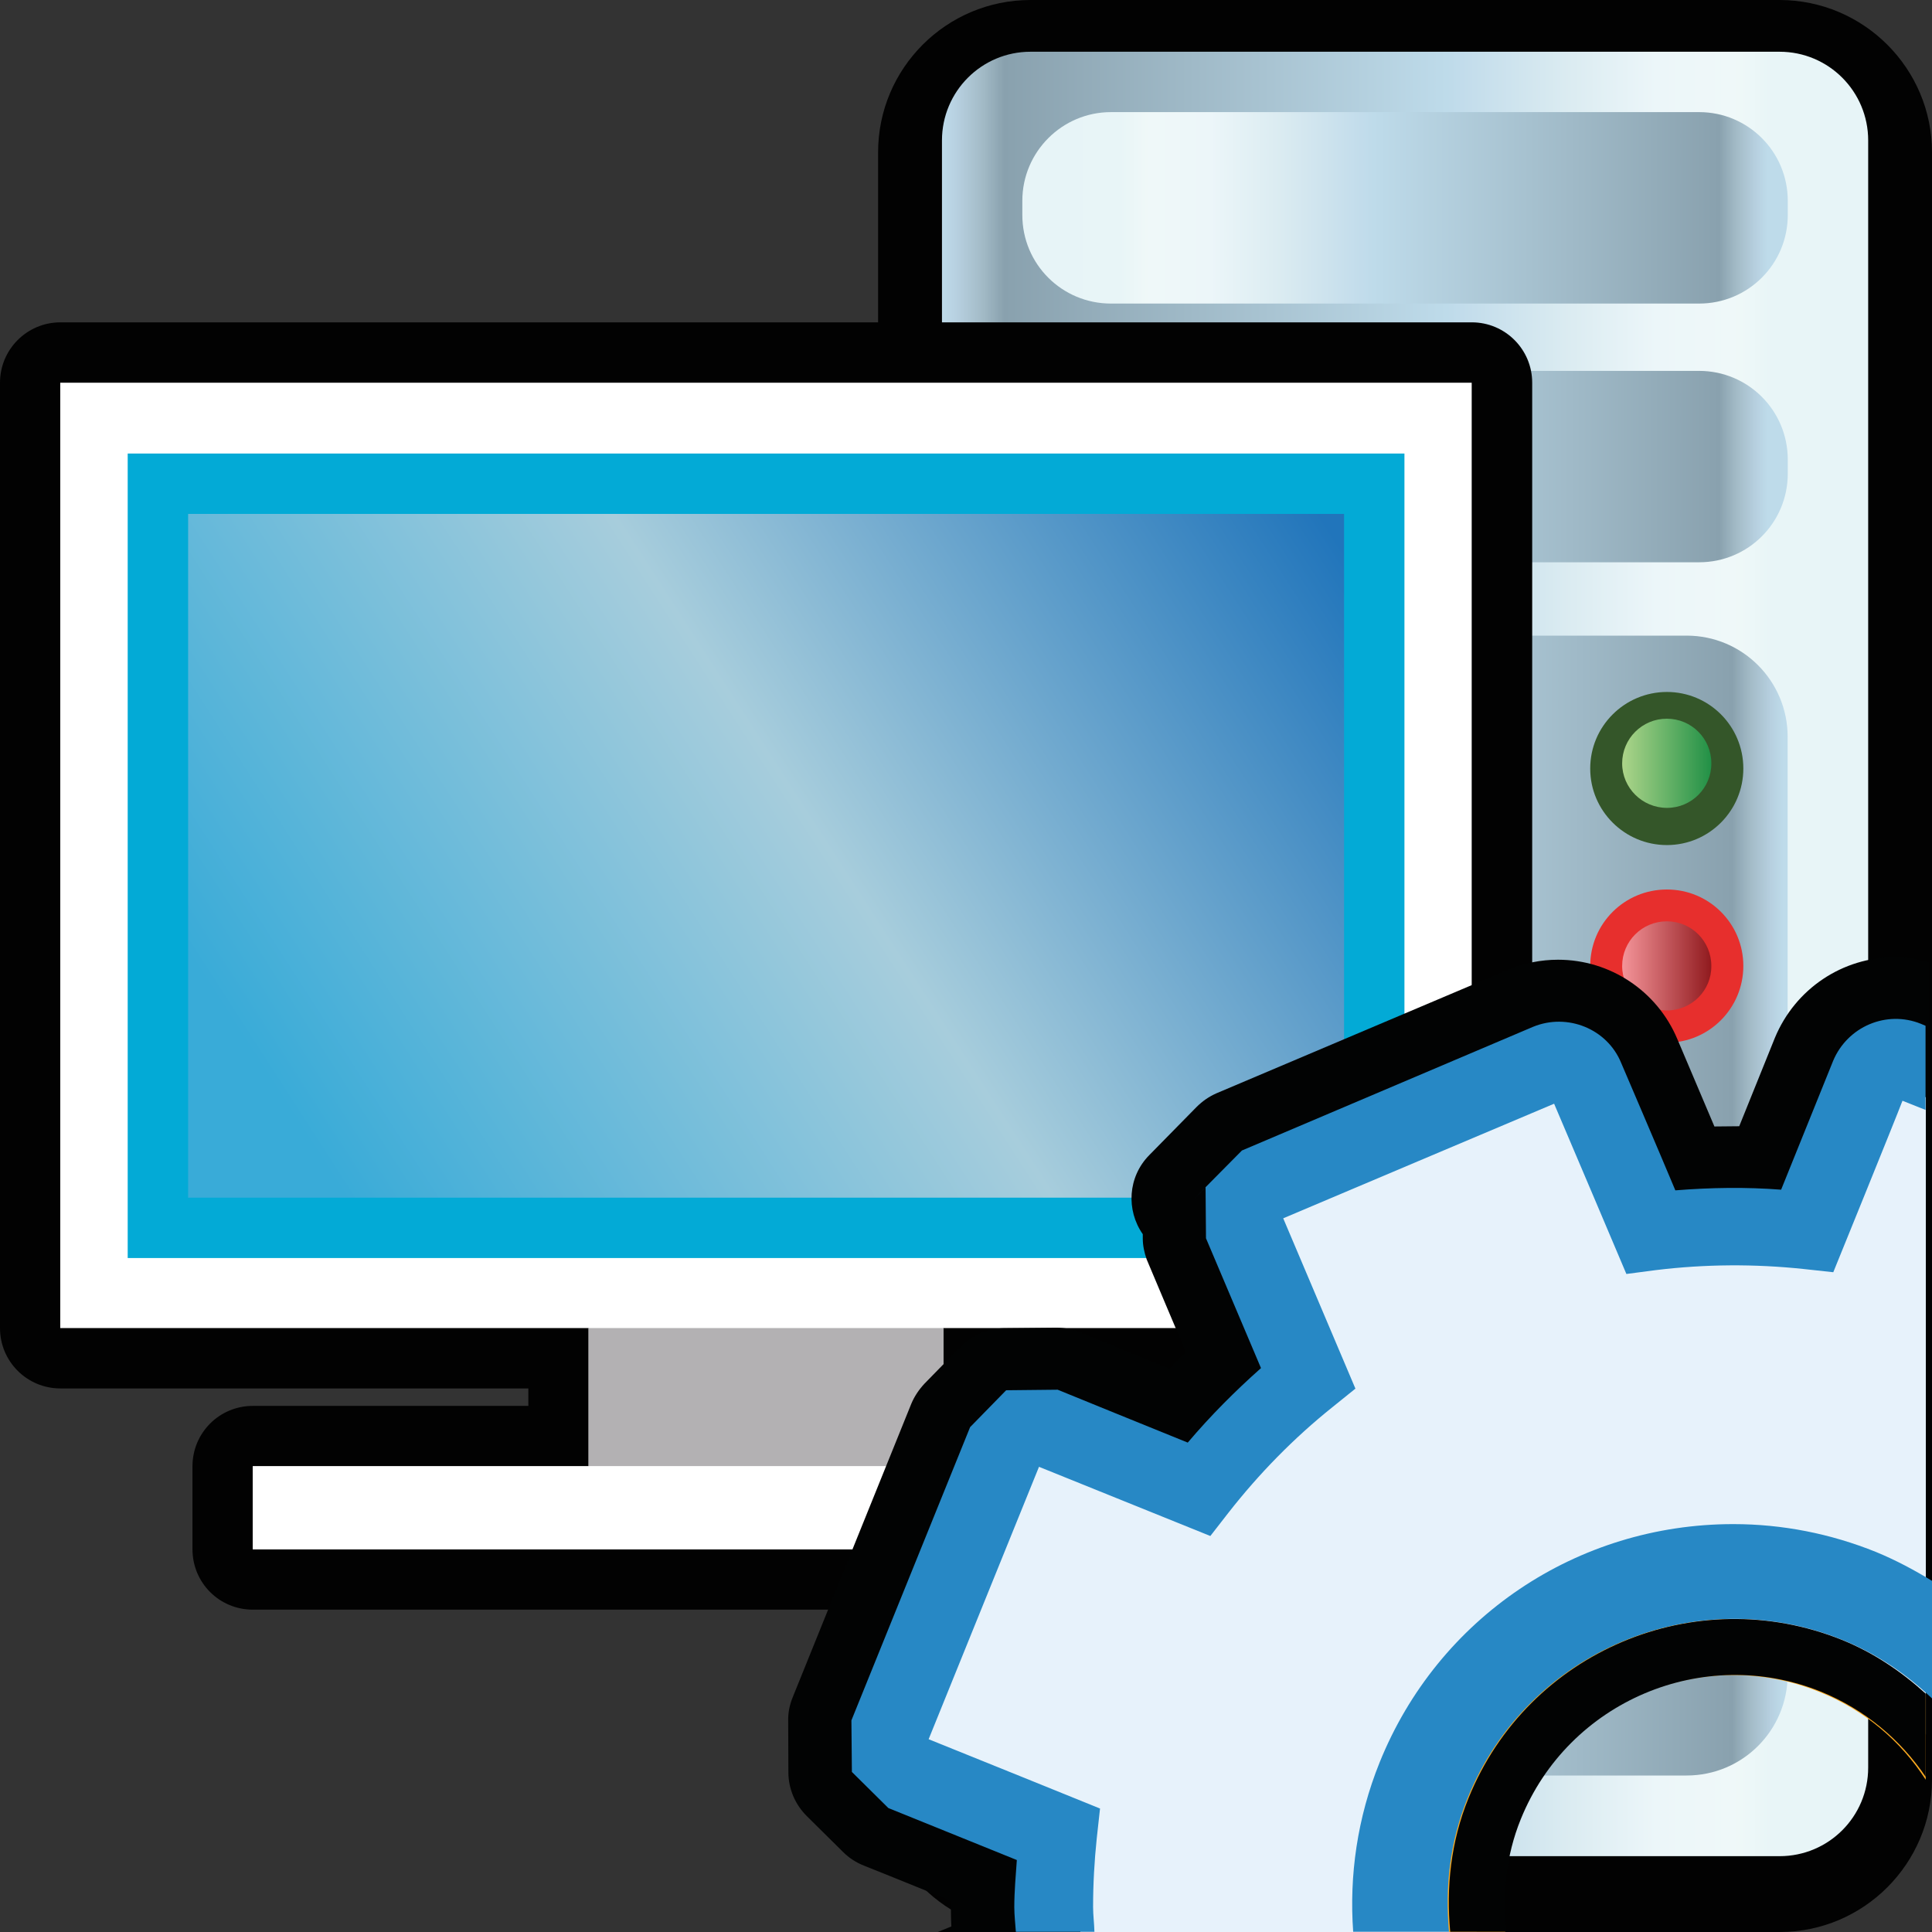 <?xml version="1.0" encoding="UTF-8" standalone="no"?>
<!-- Generator: Adobe Illustrator 14.0.0, SVG Export Plug-In . SVG Version: 6.00 Build 43363)  -->

<svg
   xmlns:dc="http://purl.org/dc/elements/1.1/"
   xmlns:cc="http://creativecommons.org/ns#"
   xmlns:rdf="http://www.w3.org/1999/02/22-rdf-syntax-ns#"
   xmlns:svg="http://www.w3.org/2000/svg"
   xmlns="http://www.w3.org/2000/svg"
   xmlns:sodipodi="http://sodipodi.sourceforge.net/DTD/sodipodi-0.dtd"
   xmlns:inkscape="http://www.inkscape.org/namespaces/inkscape"
   version="1.1"
   id="Layer_1"
   x="0px"
   y="0px"
   width="32px"
   height="32px"
   viewBox="0 0 32 32"
   enable-background="new 0 0 32 32"
   xml:space="preserve"
   sodipodi:docname="WebServerParameters.svg"
   inkscape:version="0.92.1 r15371"><rect x="0" y="0" width="32" height="32" fill="#333333" stroke="none"/><defs
     id="defs165" /><sodipodi:namedview
     pagecolor="#ffffff"
     bordercolor="#666666"
     borderopacity="1"
     objecttolerance="10"
     gridtolerance="10"
     guidetolerance="10"
     inkscape:pageopacity="0"
     inkscape:pageshadow="2"
     inkscape:window-width="1920"
     inkscape:window-height="1017"
     id="namedview163"
     showgrid="false"
     inkscape:zoom="7.375"
     inkscape:cx="16"
     inkscape:cy="16"
     inkscape:window-x="-8"
     inkscape:window-y="-8"
     inkscape:window-maximized="1"
     inkscape:current-layer="Layer_1" /><g
     id="g123"><g
       id="g121"><path
         id="path4760_4_"
         fill="#020202"
         d="M17.068,32c-1.392,0-2.524-1.133-2.524-2.526V2.522c0-1.39,1.13-2.522,2.524-2.522    h12.408C30.868,0.001,32,1.133,32,2.522v26.954C32,30.867,30.869,32,29.477,32H17.068L17.068,32z" /><linearGradient
         id="rect24553_1_"
         gradientUnits="userSpaceOnUse"
         x1="855.303"
         y1="-1437.999"
         x2="870.644"
         y2="-1437.999"
         gradientTransform="matrix(1 0 0 -1 -839.7 -1422.199)"><stop
           offset="0"
           style="stop-color:#BEDBEA"
           id="stop3" /><stop
           offset="0.016"
           style="stop-color:#B7D0E0"
           id="stop5" /><stop
           offset="0.043"
           style="stop-color:#A3BBC7"
           id="stop7" /><stop
           offset="0.067"
           style="stop-color:#89A1AE"
           id="stop9" /><stop
           offset="0.545"
           style="stop-color:#BEDBEA"
           id="stop11" /><stop
           offset="0.561"
           style="stop-color:#C2DCEB"
           id="stop13" /><stop
           offset="0.671"
           style="stop-color:#DAEBF1"
           id="stop15" /><stop
           offset="0.771"
           style="stop-color:#ECF6F9"
           id="stop17" /><stop
           offset="0.855"
           style="stop-color:#EFF8F9"
           id="stop19" /><stop
           offset="0.859"
           style="stop-color:#EFF8F8"
           id="stop21" /><stop
           offset="0.896"
           style="stop-color:#E8F5F7"
           id="stop23" /><stop
           offset="1"
           style="stop-color:#E7F4F7"
           id="stop25" /></linearGradient><path
         id="rect24553_5_"
         fill="url(#rect24553_1_)"
         d="M17.068,0.857h12.408c0.811,0,1.467,0.657,1.467,1.469v26.95    c0,0.813-0.656,1.468-1.467,1.468H17.068c-0.813,0-1.466-0.655-1.466-1.468V2.325C15.602,1.515,16.258,0.857,17.068,0.857z" /><linearGradient
         id="rect24579_1_"
         gradientUnits="userSpaceOnUse"
         x1="871.699"
         y1="1922.327"
         x2="858.999"
         y2="1922.327"
         gradientTransform="matrix(1 0 0 1 -842.16 -1902.359)"><stop
           offset="0"
           style="stop-color:#BEDBEA"
           id="stop29" /><stop
           offset="0.016"
           style="stop-color:#B7D0E0"
           id="stop31" /><stop
           offset="0.043"
           style="stop-color:#A3BBC7"
           id="stop33" /><stop
           offset="0.067"
           style="stop-color:#89A1AE"
           id="stop35" /><stop
           offset="0.545"
           style="stop-color:#BEDBEA"
           id="stop37" /><stop
           offset="0.561"
           style="stop-color:#C2DCEB"
           id="stop39" /><stop
           offset="0.671"
           style="stop-color:#DAEBF1"
           id="stop41" /><stop
           offset="0.771"
           style="stop-color:#ECF6F9"
           id="stop43" /><stop
           offset="0.855"
           style="stop-color:#EFF8F9"
           id="stop45" /><stop
           offset="0.859"
           style="stop-color:#EFF8F8"
           id="stop47" /><stop
           offset="0.896"
           style="stop-color:#E8F5F7"
           id="stop49" /><stop
           offset="1"
           style="stop-color:#E7F4F7"
           id="stop51" /></linearGradient><path
         id="rect24579_5_"
         fill="url(#rect24579_1_)"
         d="M18.611,10.528h9.324c0.926,0,1.674,0.75,1.674,1.676v15.53    c0,0.926-0.748,1.674-1.674,1.674h-9.324c-0.928,0-1.678-0.748-1.678-1.674v-15.53C16.934,11.278,17.684,10.528,18.611,10.528z" /><linearGradient
         id="rect24583_1_"
         gradientUnits="userSpaceOnUse"
         x1="871.436"
         y1="1905.802"
         x2="859.464"
         y2="1905.802"
         gradientTransform="matrix(1 0 0 1 -842.16 -1902.359)"><stop
           offset="0"
           style="stop-color:#BEDBEA"
           id="stop55" /><stop
           offset="0.016"
           style="stop-color:#B7D0E0"
           id="stop57" /><stop
           offset="0.043"
           style="stop-color:#A3BBC7"
           id="stop59" /><stop
           offset="0.067"
           style="stop-color:#89A1AE"
           id="stop61" /><stop
           offset="0.545"
           style="stop-color:#BEDBEA"
           id="stop63" /><stop
           offset="0.561"
           style="stop-color:#C2DCEB"
           id="stop65" /><stop
           offset="0.671"
           style="stop-color:#DAEBF1"
           id="stop67" /><stop
           offset="0.771"
           style="stop-color:#ECF6F9"
           id="stop69" /><stop
           offset="0.855"
           style="stop-color:#EFF8F9"
           id="stop71" /><stop
           offset="0.859"
           style="stop-color:#EFF8F8"
           id="stop73" /><stop
           offset="0.896"
           style="stop-color:#E8F5F7"
           id="stop75" /><stop
           offset="1"
           style="stop-color:#E7F4F7"
           id="stop77" /></linearGradient><path
         id="rect24583_5_"
         fill="url(#rect24583_1_)"
         d="M18.401,1.857h9.741c0.813,0,1.469,0.657,1.469,1.468v0.236    c0,0.812-0.656,1.467-1.469,1.467h-9.741c-0.813,0-1.468-0.655-1.468-1.467V3.324C16.934,2.515,17.592,1.857,18.401,1.857z" /><linearGradient
         id="rect24585_1_"
         gradientUnits="userSpaceOnUse"
         x1="871.436"
         y1="1910.087"
         x2="859.464"
         y2="1910.087"
         gradientTransform="matrix(1 0 0 1 -842.16 -1902.359)"><stop
           offset="0"
           style="stop-color:#BEDBEA"
           id="stop81" /><stop
           offset="0.016"
           style="stop-color:#B7D0E0"
           id="stop83" /><stop
           offset="0.043"
           style="stop-color:#A3BBC7"
           id="stop85" /><stop
           offset="0.067"
           style="stop-color:#89A1AE"
           id="stop87" /><stop
           offset="0.545"
           style="stop-color:#BEDBEA"
           id="stop89" /><stop
           offset="0.561"
           style="stop-color:#C2DCEB"
           id="stop91" /><stop
           offset="0.671"
           style="stop-color:#DAEBF1"
           id="stop93" /><stop
           offset="0.771"
           style="stop-color:#ECF6F9"
           id="stop95" /><stop
           offset="0.855"
           style="stop-color:#EFF8F9"
           id="stop97" /><stop
           offset="0.859"
           style="stop-color:#EFF8F8"
           id="stop99" /><stop
           offset="0.896"
           style="stop-color:#E8F5F7"
           id="stop101" /><stop
           offset="1"
           style="stop-color:#E7F4F7"
           id="stop103" /></linearGradient><path
         id="rect24585_5_"
         fill="url(#rect24585_1_)"
         d="M18.401,6.143h9.741c0.813,0,1.469,0.656,1.469,1.469v0.233    c0,0.813-0.656,1.468-1.469,1.468h-9.741c-0.813,0-1.468-0.655-1.468-1.468V7.61C16.934,6.8,17.592,6.143,18.401,6.143z" /><path
         id="path24587_5_"
         fill="#345629"
         d="M28.875,12.729c0,0.698-0.566,1.268-1.266,1.268c-0.7,0-1.27-0.567-1.27-1.266v-0.002    c0-0.699,0.567-1.266,1.269-1.268C28.309,11.461,28.875,12.028,28.875,12.729L28.875,12.729z" /><path
         id="path24589_4_"
         fill="#E72F2D"
         d="M28.875,15.999c0,0.7-0.566,1.271-1.266,1.271c-0.7,0-1.27-0.57-1.27-1.269v-0.001    c0-0.701,0.567-1.267,1.269-1.267C28.309,14.732,28.875,15.298,28.875,15.999L28.875,15.999z" /><linearGradient
         id="path4874_1_"
         gradientUnits="userSpaceOnUse"
         x1="869.028"
         y1="1918.357"
         x2="870.506"
         y2="1918.357"
         gradientTransform="matrix(1 0 0 1 -842.16 -1902.359)"><stop
           offset="0"
           style="stop-color:#F49499"
           id="stop109" /><stop
           offset="1"
           style="stop-color:#901A1E"
           id="stop111" /></linearGradient><path
         id="path4874_4_"
         fill="url(#path4874_1_)"
         d="M27.611,16.736c-0.41,0-0.743-0.331-0.743-0.736c0-0.412,0.332-0.74,0.74-0.74    c0.409,0,0.737,0.33,0.737,0.739C28.349,16.406,28.018,16.736,27.611,16.736L27.611,16.736L27.611,16.736z" /><linearGradient
         id="path4882_1_"
         gradientUnits="userSpaceOnUse"
         x1="869.028"
         y1="1915.002"
         x2="870.506"
         y2="1915.002"
         gradientTransform="matrix(1 0 0 1 -842.16 -1902.359)"><stop
           offset="0"
           style="stop-color:#ADD58A"
           id="stop115" /><stop
           offset="1"
           style="stop-color:#219046"
           id="stop117" /></linearGradient><path
         id="path4882_4_"
         fill="url(#path4882_1_)"
         d="M27.611,13.381c-0.41,0-0.743-0.331-0.743-0.737c0-0.411,0.332-0.74,0.74-0.74    c0.409,0,0.737,0.33,0.737,0.737C28.349,13.049,28.018,13.381,27.611,13.381L27.611,13.381L27.611,13.381z" /></g></g><g
     id="g139"><path
       id="path4588_4_"
       fill="#020202"
       d="M4.188,26.661c-0.555,0-1-0.445-1-1v-1.375c0-0.553,0.445-1,1-1h4.563v-0.289H1   c-0.553,0-1-0.447-1-1V6.339c0-0.551,0.447-1,1-1h23.378c0.553,0,1,0.449,1,1v15.658c0,0.553-0.447,1-1,1h-7.751v0.289h4.563   c0.553,0,1,0.447,1,1v1.375c0,0.555-0.447,1-1,1H4.188z" /><path
       id="rect24612_5_"
       fill="#FFFFFF"
       d="M0.998,6.339v15.658h8.751v2.289H4.186v1.375h17.003v-1.375h-5.565v-2.289h8.752V6.339   H0.998z" /><rect
       id="rect4591_4_"
       x="9.749"
       y="21.997"
       fill="#B3B1B3"
       width="5.877"
       height="2.289" /><rect
       id="rect4593_4_"
       x="4.188"
       y="24.286"
       fill="#FFFFFF"
       width="17"
       height="1.375" /><rect
       id="rect24614_5_"
       x="2.115"
       y="7.512"
       fill="#03AAD6"
       width="21.147"
       height="13.325" /><linearGradient
       id="SVGID_1_"
       gradientUnits="userSpaceOnUse"
       x1="2.725"
       y1="-107.849"
       x2="19.291"
       y2="-97.176"
       gradientTransform="matrix(1 0 0 -1 2.46 -88.84)"><stop
         offset="0"
         style="stop-color:#39ABD8"
         id="stop130" /><stop
         offset="0.5"
         style="stop-color:#A7CDDC"
         id="stop132" /><stop
         offset="1"
         style="stop-color:#2175BB"
         id="stop134" /></linearGradient><rect
       x="3.116"
       y="8.512"
       fill="url(#SVGID_1_)"
       width="19.146"
       height="11.325"
       id="rect137" /></g><g
     id="g160"><path
       fill="#020303"
       d="M19.127,31.998c-0.005-0.137-0.024-0.275-0.024-0.41c0-0.346,0.021-0.691,0.057-1.029l0.052-0.492   c0.051-0.455-0.207-0.893-0.634-1.061c0,0-1.06-0.428-1.889-0.764c0.247-0.613,1.061-2.611,1.061-2.611   c0.837,0.334,1.889,0.76,1.889,0.76c0.124,0.051,0.255,0.076,0.386,0.076c0.311,0,0.613-0.143,0.811-0.398l0.295-0.385   c0.457-0.578,0.979-1.115,1.556-1.574l0.382-0.307c0.356-0.283,0.481-0.775,0.302-1.197l-0.794-1.881   c0.764-0.322,1.83-0.773,2.598-1.1l0.795,1.881c0.162,0.381,0.534,0.625,0.942,0.625c0.044,0,0.088-0.004,0.135-0.01l0.474-0.063   c0.39-0.048,0.789-0.072,1.178-0.072c0.354,0,0.692,0.02,1.043,0.057l0.488,0.056c0.04,0.001,0.074,0.001,0.11,0.001   c0.413,0,0.788-0.252,0.946-0.645c0,0,0.352-0.863,0.669-1.645v-3.869c-0.186-0.052-0.371-0.087-0.566-0.087   c-0.872,0-1.654,0.524-1.991,1.335l-0.591,1.465c-0.027,0-0.302,0.002-0.411,0.004l-0.615-1.45   c-0.334-0.793-1.111-1.312-1.974-1.312c-0.287,0-0.563,0.056-0.834,0.168l-4.826,2.045c-0.124,0.055-0.229,0.128-0.328,0.226   l-0.784,0.798c-0.355,0.36-0.385,0.911-0.107,1.309v0.072c0,0.119,0.026,0.233,0.064,0.344c0,0.004,0.651,1.541,0.651,1.541   c-0.092,0.088-0.183,0.178-0.271,0.271l-1.489-0.605c-0.124-0.051-0.257-0.074-0.388-0.074c-0.008,0-0.864,0.008-0.864,0.008   c-0.275,0.004-0.532,0.113-0.723,0.309l-0.597,0.611c-0.093,0.101-0.166,0.209-0.218,0.334l-1.964,4.861   c-0.051,0.125-0.078,0.258-0.074,0.396l0.003,0.852c0.003,0.27,0.112,0.527,0.306,0.719l0.602,0.596   c0.101,0.1,0.22,0.176,0.347,0.225c0.075,0.029,0.782,0.314,1.436,0.58c0,0.037,0.001,0.32,0.008,0.426L15.532,32h3.595V31.998z"
       id="path141" /><linearGradient
       id="SVGID_2_"
       gradientUnits="userSpaceOnUse"
       x1="242.975"
       y1="1117.664"
       x2="262.721"
       y2="1117.664"
       gradientTransform="matrix(1 0 0 1 -226.85 -1092.68)"><stop
         offset="0"
         style="stop-color:#A5692A"
         id="stop143" /><stop
         offset="0.539"
         style="stop-color:#FAA920"
         id="stop145" /><stop
         offset="1"
         style="stop-color:#FFF3E2"
         id="stop147" /></linearGradient><path
       fill="url(#SVGID_2_)"
       d="M24.432,31.787c-0.031-0.607,0.063-1.229,0.305-1.832c0.883-2.193,3.381-3.252,5.573-2.361   c0.603,0.236,1.112,0.611,1.525,1.055c0.022,0.023,0.043,0.053,0.063,0.08V18.175l-0.51-0.206l-1.162,2.869   c-1.084-0.155-2.162-0.141-3.207,0.024l-1.21-2.847l-0.137,0.059l-4.551,1.928l-0.138,0.057l1.213,2.848   c-0.853,0.639-1.61,1.404-2.249,2.287l-2.869-1.162l-1.616,4.004l-0.35,0.854l2.864,1.162c-0.093,0.65-0.111,1.301-0.082,1.949   h6.565C24.45,31.93,24.436,31.859,24.432,31.787z"
       id="path150"
       style="fill:#e7f2fb;fill-opacity:1" /><path
       fill="#FAA920"
       d="M24.328,29.783c0.983-2.434,3.752-3.604,6.184-2.623c0.571,0.23,1.066,0.57,1.488,0.971v-1.947   c-0.294-0.18-0.598-0.342-0.924-0.477c-0.755-0.305-1.554-0.463-2.368-0.463c-2.587,0-4.89,1.549-5.857,3.947   c-0.371,0.92-0.505,1.877-0.438,2.805h1.613C23.953,31.266,24.034,30.512,24.328,29.783z"
       id="path152"
       style="fill:#2788c5;fill-opacity:1" /><path
       fill="#FAA920"
       d="M18.105,31.586c0-0.381,0.021-0.762,0.061-1.141l0.054-0.49c0,0-2.538-1.029-2.839-1.148   c0.128-0.311,1.701-4.205,1.828-4.512c0.443,0.178,2.838,1.146,2.838,1.146l0.301-0.387c0.507-0.648,1.083-1.236,1.72-1.746   l0.382-0.308c0,0-1.071-2.527-1.196-2.821c0.29-0.122,4.177-1.769,4.487-1.898c0.187,0.435,1.197,2.82,1.197,2.82l0.488-0.064   c0.818-0.1,1.641-0.104,2.451-0.018l0.488,0.053c0,0,1.032-2.539,1.146-2.84c0.049,0.018,0.189,0.076,0.382,0.152V16.99   l-0.078-0.033c-0.568-0.229-1.215,0.045-1.453,0.615c0,0-0.565,1.402-0.861,2.133c-0.579-0.045-1.168-0.036-1.752,0.011   c-0.244-0.585-0.898-2.112-0.898-2.112c-0.231-0.564-0.89-0.83-1.458-0.597l-4.823,2.049l-0.598,0.604l-0.184,0.192l0.18-0.187   l0.007,0.845c0.003,0.006,0.609,1.438,0.911,2.15c-0.43,0.382-0.838,0.791-1.213,1.234c-0.569-0.229-2.155-0.876-2.155-0.876   l-0.853,0.009l-0.597,0.611l-1.966,4.857l0.008,0.854l0.604,0.598c0,0,1.403,0.568,2.128,0.861   c-0.018,0.258-0.042,0.52-0.042,0.779c0,0.139,0.017,0.273,0.026,0.41h1.301C18.124,31.859,18.105,31.723,18.105,31.586z"
       id="path154"
       style="fill:#2788c5;fill-opacity:1" /><path
       fill="#FAA920"
       d="M25.163,30.129c0.791-1.951,3.024-2.896,4.975-2.104c0.75,0.301,1.348,0.818,1.758,1.453v-1.402   c-0.405-0.373-0.87-0.691-1.41-0.91c-2.427-0.982-5.197,0.191-6.179,2.617c-0.297,0.729-0.374,1.484-0.307,2.215h0.932   C24.858,31.383,24.918,30.742,25.163,30.129z"
       id="path156" /><path
       fill="#020303"
       d="M25.189,30.131c0.79-1.953,3.022-2.898,4.973-2.111c0.73,0.299,1.321,0.797,1.733,1.41v-1.379   c-0.401-0.363-0.858-0.676-1.386-0.889c-2.432-0.98-5.201,0.191-6.185,2.619c-0.296,0.727-0.372,1.482-0.304,2.215h0.932   C24.882,31.385,24.94,30.744,25.189,30.131z"
       id="path158" /></g></svg>